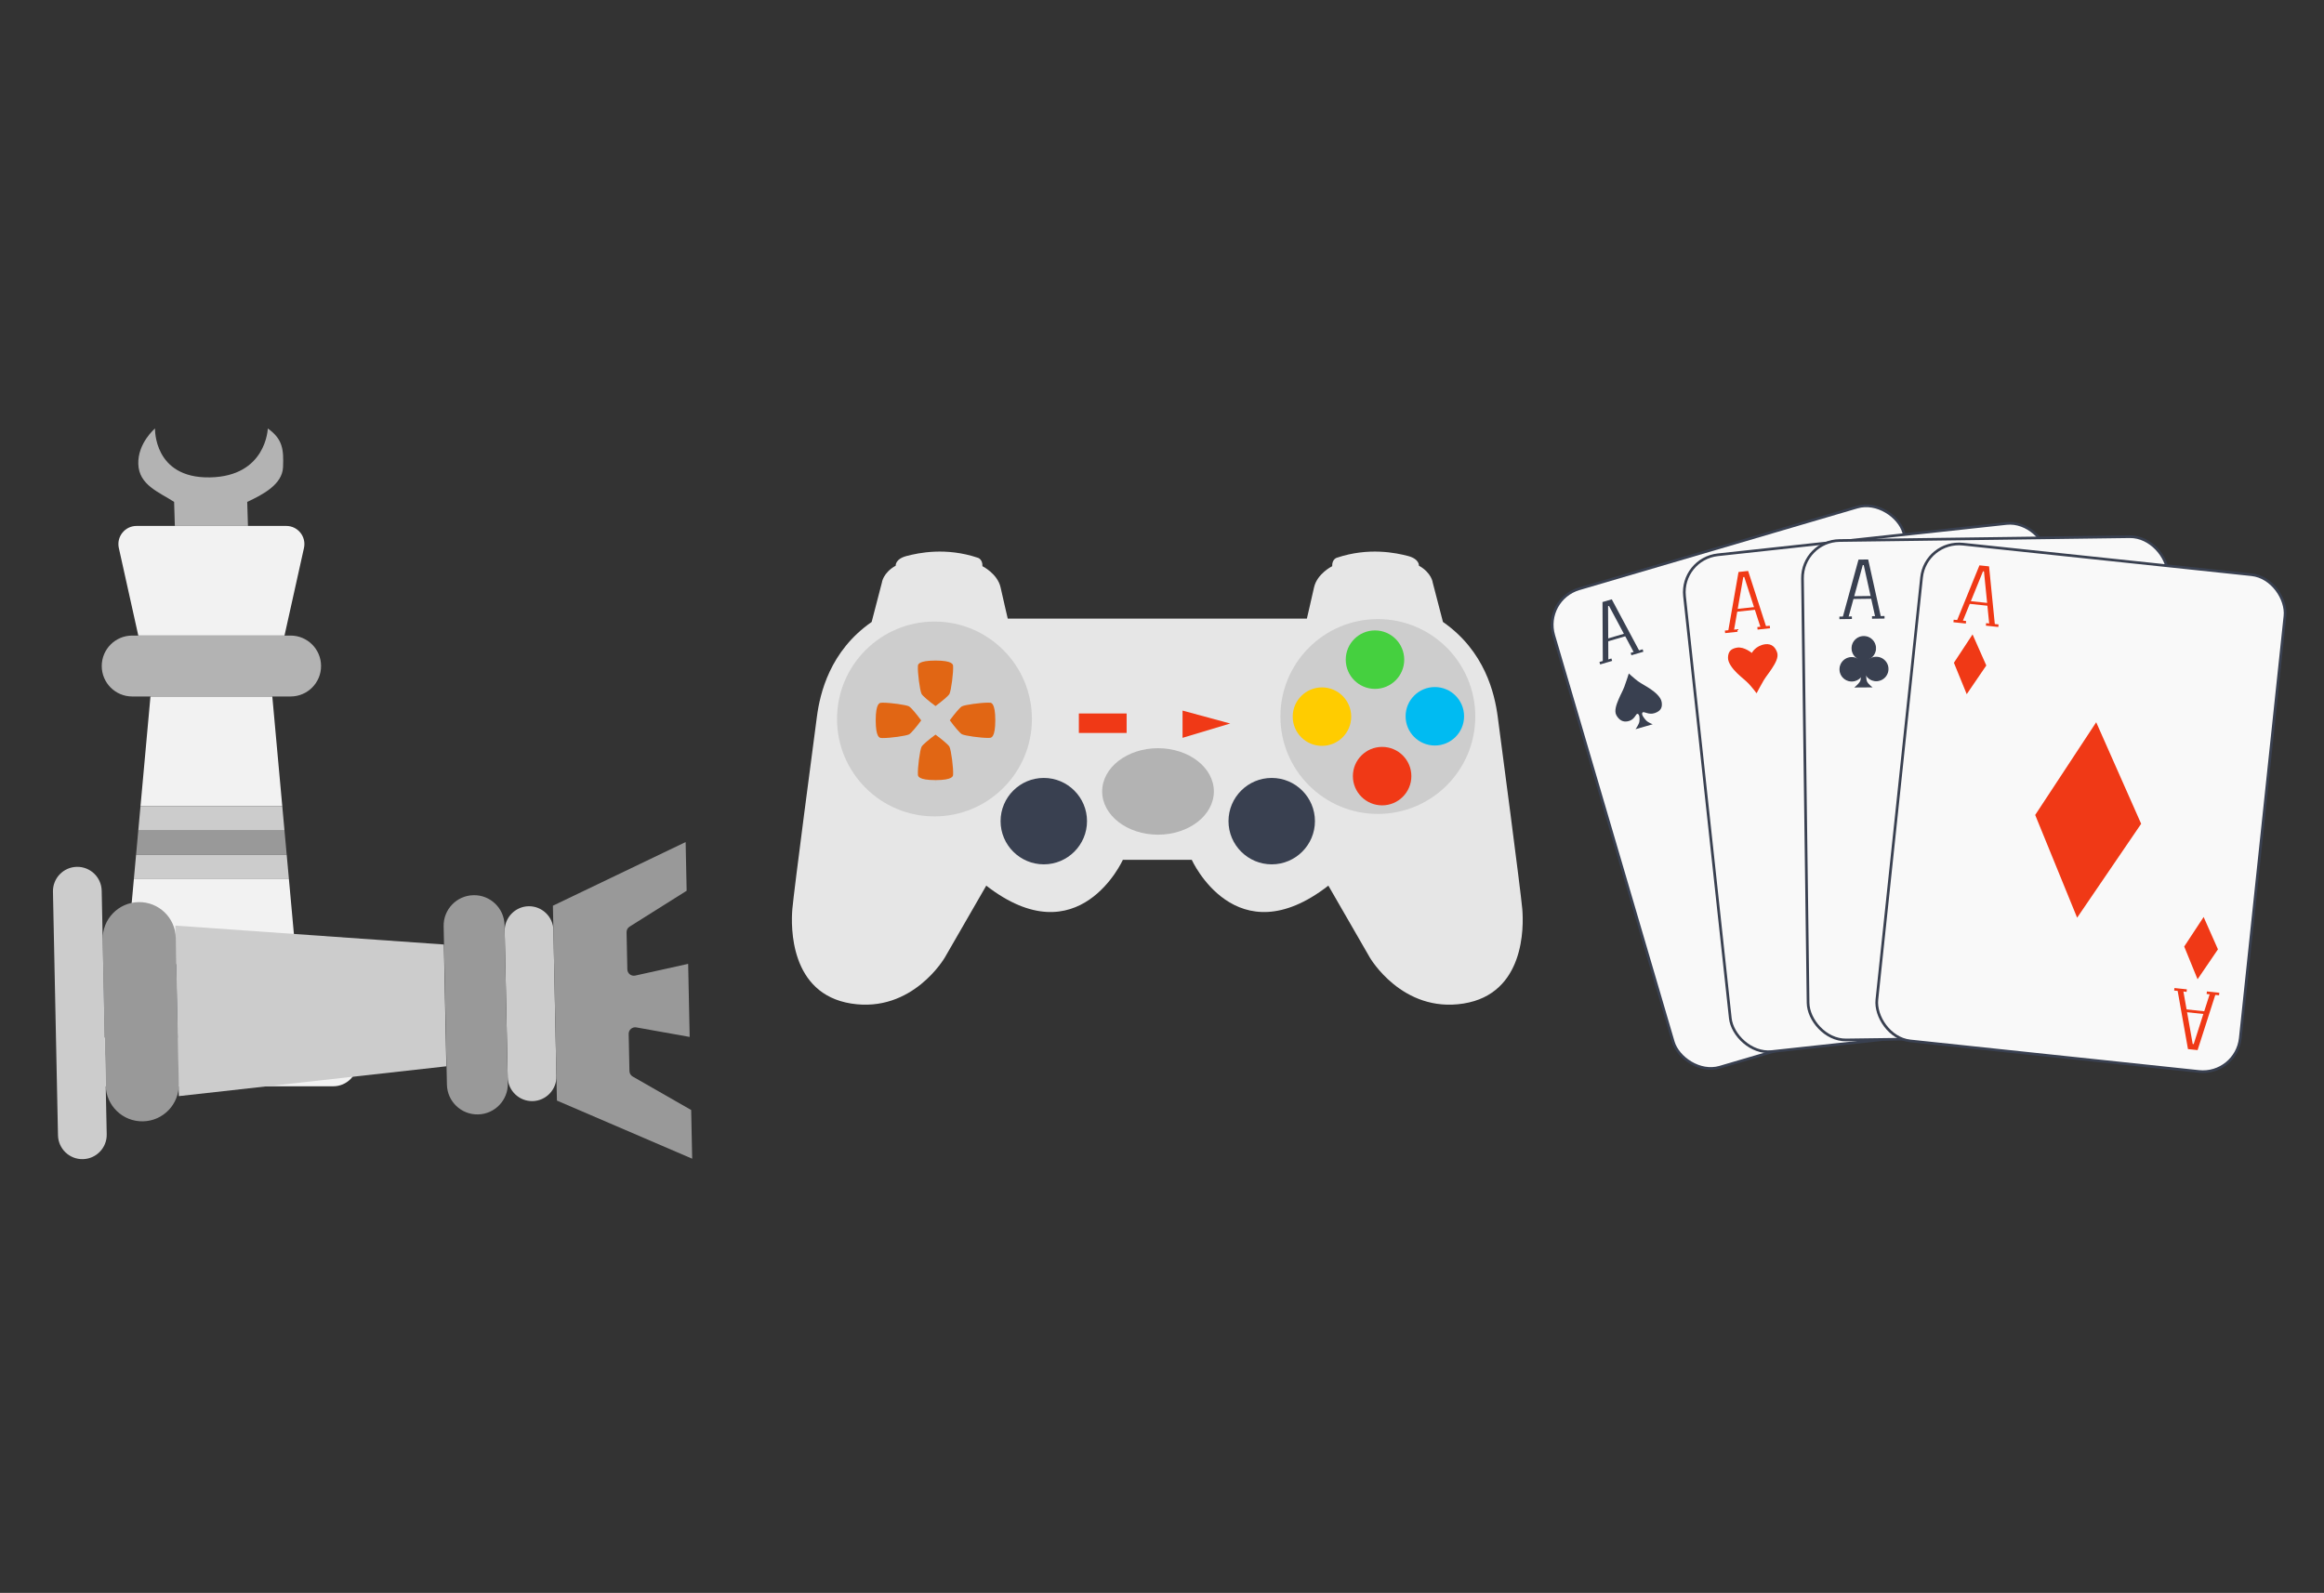 <?xml version="1.0" encoding="UTF-8" standalone="no"?>
<!-- Created with Inkscape (http://www.inkscape.org/) -->

<svg
   xmlns:dc="http://purl.org/dc/elements/1.1/"
   xmlns:cc="http://creativecommons.org/ns#"
   xmlns:rdf="http://www.w3.org/1999/02/22-rdf-syntax-ns#"
   xmlns:svg="http://www.w3.org/2000/svg"
   xmlns="http://www.w3.org/2000/svg"
   xmlns:sodipodi="http://sodipodi.sourceforge.net/DTD/sodipodi-0.dtd"
   xmlns:inkscape="http://www.inkscape.org/namespaces/inkscape"
   width="318"
   height="218"
   viewBox="0 0 318 218"
   id="svg2"
   version="1.1"
   inkscape:version="0.91 r13725"
   sodipodi:docname="games.svg"
   inkscape:export-filename="/home/trlinux/yaliTema/slideshow/games.png"
   inkscape:export-xdpi="90"
   inkscape:export-ydpi="90">
  <rect x="0" y="0" width="318" height="218" fill="#333333" stroke="none"/>
  <defs
     id="defs4">
    <clipPath
       id="clipPath5127"
       clipPathUnits="userSpaceOnUse">
      <path
         inkscape:connector-curvature="0"
         id="path5129"
         d="M 256,45.268 A 210.732,210.732 0 0 0 45.268,256 210.732,210.732 0 0 0 256,466.732 210.732,210.732 0 0 0 466.732,256 210.732,210.732 0 0 0 256,45.268 Z m 0,111.844 A 98.889,98.889 0 0 1 354.889,256 98.889,98.889 0 0 1 256,354.889 98.889,98.889 0 0 1 157.111,256 98.889,98.889 0 0 1 256,157.111 Z"
         style="opacity:1;fill:#f9f9f9;fill-opacity:1;stroke:none;stroke-width:0;stroke-linecap:butt;stroke-linejoin:miter;stroke-miterlimit:4;stroke-dasharray:none;stroke-dashoffset:0;stroke-opacity:1" />
    </clipPath>
    <clipPath
       clipPathUnits="userSpaceOnUse"
       id="clipPath5062">
      <circle
         style="opacity:1;fill:none;fill-opacity:1;stroke:#000000;stroke-width:0.511;stroke-miterlimit:4;stroke-dasharray:none;stroke-dashoffset:0;stroke-opacity:1"
         id="circle5064"
         cx="292.412"
         cy="78.396"
         r="43.653" />
    </clipPath>
  </defs>
  <sodipodi:namedview
     id="base"
     pagecolor="#ffffff"
     bordercolor="#666666"
     borderopacity="1.0"
     inkscape:pageopacity="0.0"
     inkscape:pageshadow="2"
     inkscape:zoom="1.4"
     inkscape:cx="149.34556"
     inkscape:cy="80.132872"
     inkscape:document-units="px"
     inkscape:current-layer="layer1"
     showgrid="false"
     units="px"
     inkscape:window-width="1366"
     inkscape:window-height="711"
     inkscape:window-x="0"
     inkscape:window-y="0"
     inkscape:window-maximized="1" />
  <g
     inkscape:label="Layer 1"
     inkscape:groupmode="layer"
     id="layer1"
     transform="translate(0,-834.362)">
    <polygon
       style="fill:#f2f2f2"
       points="20.318,34 19.5,25 9.5,25 8.682,34 "
       id="polygon3"
       transform="matrix(1.667,0,0,1.667,4.753,888.003)" />
    <polygon
       style="fill:#f2f2f2"
       points="8.136,40 7.5,47 21.5,47 20.864,40 "
       id="polygon5"
       transform="matrix(1.667,0,0,1.667,4.753,888.003)" />
    <polygon
       style="fill:#999999"
       points="20.5,36 8.5,36 8.318,38 20.682,38 "
       id="polygon7"
       transform="matrix(1.667,0,0,1.667,4.753,888.003)" />
    <polygon
       style="fill:#cccccc"
       points="8.318,38 8.136,40 20.864,40 20.682,38 "
       id="polygon9"
       transform="matrix(1.667,0,0,1.667,4.753,888.003)" />
    <polygon
       style="fill:#cccccc"
       points="20.5,36 20.318,34 8.682,34 8.5,36 "
       id="polygon11"
       transform="matrix(1.667,0,0,1.667,4.753,888.003)" />
    <path
       style="fill:#b3b3b3"
       d="m 36.643,893.004 c 0,0 -0.184,6.561 -7.933,6.694 -7.728,0.133 -7.499,-6.694 -7.499,-6.694 0,0 -2.379,1.997 -2.287,4.864 0.091,2.867 2.793,3.824 4.901,5.184 l 0.101,3.29 10.003,0 -0.101,-3.29 c 2.113,-0.987 4.808,-2.375 4.901,-4.754 0.093,-2.379 -0.018,-3.832 -2.086,-5.294 z"
       id="path15"
       inkscape:connector-curvature="0"
       sodipodi:nodetypes="csczcccczc" />
    <path
       style="fill:#f2f2f2"
       d="m 38.93,921.347 -20.006,0 -2.663,-11.982 c -0.345,-1.552 0.835,-3.023 2.424,-3.023 l 20.483,0 c 1.589,0 2.769,1.47 2.424,3.023 l -2.663,11.982 z"
       id="path17"
       inkscape:connector-curvature="0" />
    <path
       style="fill:#b3b3b3"
       d="m 39.764,929.683 -21.674,0 c -2.302,0 -4.168,-1.866 -4.168,-4.168 l 0,0 c 0,-2.302 1.866,-4.168 4.168,-4.168 l 21.674,0 c 2.302,0 4.168,1.866 4.168,4.168 l 0,0 c 0,2.302 -1.866,4.168 -4.168,4.168 z"
       id="path27"
       inkscape:connector-curvature="0" />
    <path
       style="fill:#394050"
       d="m 38.93,976.364 -20.006,0 c -2.763,0 -5.002,-2.239 -5.002,-5.002 l 0,0 c 0,-2.763 2.239,-5.002 5.002,-5.002 l 20.006,0 c 2.763,0 5.002,2.239 5.002,5.002 l 0,0 c 0,2.763 -2.239,5.002 -5.002,5.002 z"
       id="path29"
       inkscape:connector-curvature="0" />
    <path
       style="fill:#f2f2f2"
       d="m 45.599,983.033 -33.344,0 c -1.842,0 -3.334,-1.492 -3.334,-3.334 l 0,0 c 0,-1.842 1.492,-3.334 3.334,-3.334 l 33.344,0 c 1.842,0 3.334,1.492 3.334,3.334 l 0,0 c 0,1.842 -1.492,3.334 -3.334,3.334 z"
       id="path31"
       inkscape:connector-curvature="0" />
    <path
       style="fill:#cccccc"
       d="m 69.471,981.797 -0.413,-20.002 c -0.038,-1.833 1.431,-3.365 3.265,-3.403 l 0,0 c 1.834,-0.037 3.365,1.431 3.403,3.265 l 0.413,20.002 c 0.038,1.834 -1.431,3.365 -3.265,3.403 l 0,0 c -1.834,0.037 -3.365,-1.431 -3.403,-3.265 z"
       id="path13"
       inkscape:connector-curvature="0" />
    <polygon
       style="fill:#cccccc"
       points="48.5,47 34.5,47 36.5,25 46.5,25 "
       id="polygon19"
       transform="matrix(0.034,1.667,-1.667,0.034,101.171,901.932)" />
    <path
       style="fill:#999999"
       d="m 14.465,982.933 -0.413,-20.002 c -0.057,-2.762 2.135,-5.047 4.897,-5.104 l 0,0 c 2.762,-0.057 5.047,2.135 5.104,4.897 l 0.413,20.002 c 0.057,2.762 -2.135,5.047 -4.897,5.104 l 0,0 c -2.762,0.057 -5.047,-2.135 -5.104,-4.897 z"
       id="path21"
       inkscape:connector-curvature="0" />
    <path
       style="fill:#cccccc"
       d="m 7.935,989.739 -0.689,-33.337 c -0.038,-1.842 1.423,-3.365 3.265,-3.403 l 0,0 c 1.842,-0.037 3.365,1.423 3.403,3.265 l 0.689,33.337 c 0.038,1.842 -1.423,3.365 -3.265,3.403 l 0,0 c -1.842,0.039 -3.365,-1.423 -3.403,-3.265 z"
       id="path23"
       inkscape:connector-curvature="0" />
    <path
       style="fill:#999999"
       d="m 61.154,982.802 -0.448,-21.669 c -0.048,-2.302 1.779,-4.206 4.081,-4.253 l 0,0 c 2.302,-0.048 4.206,1.779 4.253,4.081 l 0.448,21.669 c 0.048,2.302 -1.779,4.206 -4.081,4.253 l 0,0 c -2.302,0.048 -4.206,-1.779 -4.253,-4.081 z"
       id="path25"
       inkscape:connector-curvature="0" />
    <path
       style="fill:#999999"
       d="m 94.577,986.28 -8.001,-4.579 c -0.272,-0.155 -0.441,-0.441 -0.447,-0.753 l -0.105,-5.081 c -0.012,-0.56 0.493,-0.992 1.045,-0.894 l 7.301,1.305 -0.207,-10.001 -7.241,1.604 c -0.548,0.121 -1.07,-0.288 -1.081,-0.848 l -0.105,-5.081 c -0.007,-0.312 0.151,-0.605 0.416,-0.771 l 7.804,-4.906 -0.138,-6.667 -18.163,8.713 0.551,26.669 18.508,7.955 -0.138,-6.667 z"
       id="path33"
       inkscape:connector-curvature="0" />
    <g
       id="g4348"
       transform="matrix(0.364,-0.107,0.107,0.364,-59.131,941.592)">
      <rect
         ry="13.521"
         y="137.194"
         x="702.217"
         height="179.869"
         width="131.553"
         id="rect3001"
         style="fill:#f9f9f9;fill-opacity:1;stroke:#394050;stroke-width:0.963;stroke-opacity:1" />
      <path
         sodipodi:nodetypes="cczzzzzzczzzzzzc"
         inkscape:connector-curvature="0"
         id="path3003"
         d="m 755.661,260.407 20.881,0.136 c 0,0 -4.61,-3.515 -6.102,-6.508 -1.491,-2.994 -3.763,-8.582 -1.492,-10.034 2.271,-1.452 5.725,5.023 13.732,4.635 8.007,-0.388 10.578,-4.317 11.353,-10.125 0.775,-5.809 -4.033,-13.152 -8.028,-18.059 -3.995,-4.907 -8.596,-9.158 -11.769,-13.265 -3.173,-4.107 -7.729,-11.729 -7.729,-11.729 0,0 -6.029,9.069 -9.424,13.492 -3.395,4.423 -6.604,7.322 -10.644,12.271 -4.041,4.949 -9.072,11.551 -7.701,17.29 1.371,5.739 4.734,10.612 12.339,10.508 7.605,-0.104 10.086,-6.479 12.107,-5.155 2.022,1.325 0.677,6.39 -0.746,9.356 -1.422,2.966 -6.78,7.186 -6.78,7.186 z"
         style="fill:#394050;stroke:none" />
      <path
         sodipodi:nodetypes="cczzzzzzczzzzzzc"
         inkscape:connector-curvature="0"
         id="path3003-6"
         d="m 720.978,191.518 6.421,0.042 c 0,0 -1.418,-1.081 -1.876,-2.001 -0.459,-0.921 -1.157,-2.639 -0.459,-3.085 0.698,-0.446 1.76,1.545 4.222,1.425 2.462,-0.119 3.253,-1.327 3.491,-3.114 0.238,-1.786 -1.24,-4.044 -2.469,-5.553 -1.228,-1.509 -2.643,-2.816 -3.619,-4.079 -0.976,-1.263 -2.377,-3.607 -2.377,-3.607 0,0 -1.854,2.789 -2.898,4.149 -1.044,1.36 -2.031,2.251 -3.273,3.773 -1.242,1.522 -2.79,3.552 -2.368,5.317 0.422,1.765 1.456,3.263 3.794,3.231 2.338,-0.032 3.101,-1.992 3.723,-1.585 0.622,0.407 0.208,1.965 -0.229,2.877 -0.437,0.912 -2.085,2.21 -2.085,2.21 z"
         style="fill:#394050;stroke:none" />
      <g
         transform="translate(176.814,-1.627)"
         id="g3860">
        <path
           style="fill:none;stroke:#394050;stroke-width:2;stroke-linecap:butt;stroke-linejoin:miter;stroke-miterlimit:4;stroke-dasharray:none;stroke-opacity:1"
           d="m 540.661,166.725 5.753,-19.943 1.918,0 4.123,19.847"
           id="path3820"
           inkscape:connector-curvature="0" />
        <path
           style="fill:none;stroke:#394050;stroke-width:1px;stroke-linecap:butt;stroke-linejoin:miter;stroke-opacity:1"
           d="m 543.346,159.438 7.287,0"
           id="path3822"
           inkscape:connector-curvature="0" />
        <path
           style="fill:none;stroke:#394050;stroke-width:0.918px;stroke-linecap:butt;stroke-linejoin:miter;stroke-opacity:1"
           d="m 538.504,166.677 4.499,0"
           id="path3822-7"
           inkscape:connector-curvature="0" />
        <path
           style="fill:none;stroke:#394050;stroke-width:0.918px;stroke-linecap:butt;stroke-linejoin:miter;stroke-opacity:1"
           d="m 550.253,166.677 4.499,0"
           id="path3822-7-5"
           inkscape:connector-curvature="0" />
      </g>
      <path
         sodipodi:nodetypes="cczzzzzzczzzzzzc"
         inkscape:connector-curvature="0"
         id="path3003-6-3"
         d="m 813.961,262.102 6.421,-0.042 c 0,0 -1.418,1.081 -1.876,2.001 -0.459,0.921 -1.157,2.639 -0.459,3.085 0.698,0.446 1.76,-1.545 4.222,-1.425 2.462,0.119 3.253,1.327 3.491,3.114 0.238,1.786 -1.24,4.044 -2.469,5.553 -1.228,1.509 -2.643,2.816 -3.619,4.079 -0.976,1.263 -2.377,3.607 -2.377,3.607 0,0 -1.854,-2.789 -2.898,-4.149 -1.044,-1.36 -2.031,-2.251 -3.273,-3.773 -1.242,-1.522 -2.79,-3.552 -2.368,-5.317 0.422,-1.765 1.456,-3.263 3.794,-3.231 2.338,0.032 3.101,1.992 3.723,1.585 0.622,-0.407 0.208,-1.965 -0.229,-2.877 -0.437,-0.912 -2.085,-2.21 -2.085,-2.21 z"
         style="fill:#394050;stroke:none" />
      <g
         transform="matrix(1,0,0,-1,269.796,455.247)"
         id="g3860-5">
        <path
           style="fill:none;stroke:#394050;stroke-width:2;stroke-linecap:butt;stroke-linejoin:miter;stroke-miterlimit:4;stroke-dasharray:none;stroke-opacity:1"
           d="m 540.661,166.725 5.753,-19.943 1.918,0 4.123,19.847"
           id="path3820-6"
           inkscape:connector-curvature="0" />
        <path
           style="fill:none;stroke:#394050;stroke-width:1px;stroke-linecap:butt;stroke-linejoin:miter;stroke-opacity:1"
           d="m 543.346,159.438 7.287,0"
           id="path3822-2"
           inkscape:connector-curvature="0" />
        <path
           style="fill:none;stroke:#394050;stroke-width:0.918px;stroke-linecap:butt;stroke-linejoin:miter;stroke-opacity:1"
           d="m 538.504,166.677 4.499,0"
           id="path3822-7-9"
           inkscape:connector-curvature="0" />
        <path
           style="fill:none;stroke:#394050;stroke-width:0.918px;stroke-linecap:butt;stroke-linejoin:miter;stroke-opacity:1"
           d="m 550.253,166.677 4.499,0"
           id="path3822-7-5-1"
           inkscape:connector-curvature="0" />
      </g>
    </g>
    <g
       id="g4395"
       transform="matrix(0.378,-0.041,0.041,0.378,-148.076,899.978)">
      <rect
         ry="13.521"
         y="135.625"
         x="985.342"
         height="179.869"
         width="131.553"
         id="rect3001-2-1"
         style="fill:#f9f9f9;fill-opacity:1;stroke:#394050;stroke-width:0.963;stroke-opacity:1" />
      <g
         transform="translate(459.939,-3.196)"
         id="g3860-9-9">
        <path
           style="fill:none;stroke:#f03916;stroke-width:2;stroke-linecap:butt;stroke-linejoin:miter;stroke-miterlimit:4;stroke-dasharray:none;stroke-opacity:1"
           d="m 540.661,166.725 5.753,-19.943 1.918,0 4.123,19.847"
           id="path3820-3-4"
           inkscape:connector-curvature="0" />
        <path
           style="fill:none;stroke:#f03916;stroke-width:1px;stroke-linecap:butt;stroke-linejoin:miter;stroke-opacity:1"
           d="m 543.346,159.438 7.287,0"
           id="path3822-6-7"
           inkscape:connector-curvature="0" />
        <path
           style="fill:none;stroke:#f03916;stroke-width:0.918px;stroke-linecap:butt;stroke-linejoin:miter;stroke-opacity:1"
           d="m 538.504,166.677 4.499,0"
           id="path3822-7-0-8"
           inkscape:connector-curvature="0" />
        <path
           style="fill:none;stroke:#f03916;stroke-width:0.918px;stroke-linecap:butt;stroke-linejoin:miter;stroke-opacity:1"
           d="m 550.253,166.677 4.499,0"
           id="path3822-7-5-6-4"
           inkscape:connector-curvature="0" />
      </g>
      <g
         style="fill:none;stroke:#f03916;stroke-opacity:1"
         transform="matrix(1,0,0,-1,552.921,453.678)"
         id="g3860-5-6-5">
        <path
           style="fill:none;stroke:#f03916;stroke-width:2;stroke-linecap:butt;stroke-linejoin:miter;stroke-miterlimit:4;stroke-dasharray:none;stroke-opacity:1"
           d="m 540.661,166.725 5.753,-19.943 1.918,0 4.123,19.847"
           id="path3820-6-1-0"
           inkscape:connector-curvature="0" />
        <path
           style="fill:none;stroke:#f03916;stroke-width:1px;stroke-linecap:butt;stroke-linejoin:miter;stroke-opacity:1"
           d="m 543.346,159.438 7.287,0"
           id="path3822-2-8-3"
           inkscape:connector-curvature="0" />
        <path
           style="fill:none;stroke:#f03916;stroke-width:0.918px;stroke-linecap:butt;stroke-linejoin:miter;stroke-opacity:1"
           d="m 538.504,166.677 4.499,0"
           id="path3822-7-9-7-6"
           inkscape:connector-curvature="0" />
        <path
           style="fill:none;stroke:#f03916;stroke-width:0.918px;stroke-linecap:butt;stroke-linejoin:miter;stroke-opacity:1"
           d="m 550.253,166.677 4.499,0"
           id="path3822-7-5-1-9-1"
           inkscape:connector-curvature="0" />
      </g>
      <path
         sodipodi:nodetypes="czzzzczzzcc"
         inkscape:connector-curvature="0"
         id="path3003-2"
         d="m 1051.581,207.088 c 0,0 -7.738,-8.091 -15.745,-7.704 -8.007,0.388 -10.578,4.317 -11.353,10.126 -0.775,5.809 4.033,13.152 8.028,18.059 3.995,4.907 8.596,9.158 11.768,13.265 3.173,4.107 7.729,11.729 7.729,11.729 0,0 6.029,-9.069 9.424,-13.492 3.395,-4.423 6.604,-7.322 10.644,-12.271 4.041,-4.949 9.072,-11.551 7.701,-17.29 -1.371,-5.739 -4.734,-10.612 -12.339,-10.508 -11.102,0.455 -15.857,8.087 -15.857,8.087 z"
         style="fill:#f03916;stroke:none" />
      <path
         sodipodi:nodetypes="czzzzczzzcc"
         inkscape:connector-curvature="0"
         id="path3003-2-4"
         d="m 1007.222,172.075 c 0,0 -2.488,-2.601 -5.062,-2.477 -2.574,0.125 -3.401,1.388 -3.65,3.255 -0.249,1.867 1.297,4.228 2.581,5.805 1.284,1.578 2.763,2.944 3.783,4.264 1.02,1.32 2.485,3.771 2.485,3.771 0,0 1.938,-2.915 3.03,-4.337 1.091,-1.422 2.123,-2.354 3.422,-3.945 1.299,-1.591 2.916,-3.713 2.476,-5.558 -0.441,-1.845 -1.522,-3.412 -3.967,-3.378 -3.569,0.146 -5.098,2.6 -5.098,2.6 z"
         style="fill:#f03916;stroke:none" />
      <path
         sodipodi:nodetypes="czzzzczzzcc"
         inkscape:connector-curvature="0"
         id="path3003-2-4-3"
         d="m 1099.723,279.735 c 0,0 -2.488,2.601 -5.062,2.477 -2.574,-0.125 -3.401,-1.388 -3.65,-3.255 -0.249,-1.867 1.297,-4.228 2.581,-5.805 1.284,-1.578 2.763,-2.944 3.783,-4.264 1.02,-1.32 2.485,-3.771 2.485,-3.771 0,0 1.938,2.915 3.03,4.337 1.091,1.422 2.123,2.354 3.422,3.945 1.299,1.591 2.916,3.713 2.476,5.558 -0.441,1.845 -1.522,3.412 -3.967,3.378 -3.569,-0.146 -5.098,-2.6 -5.098,-2.6 z"
         style="fill:#f03916;stroke:none" />
    </g>
    <g
       id="g4364"
       transform="matrix(0.38,-0.005,0.005,0.38,-75.086,861.152)">
      <rect
         ry="13.521"
         y="135.468"
         x="844.689"
         height="179.869"
         width="131.553"
         id="rect3001-2"
         style="fill:#f9f9f9;fill-opacity:1;stroke:#394050;stroke-width:0.963;stroke-opacity:1" />
      <g
         transform="translate(319.286,-3.353)"
         id="g3860-9">
        <path
           style="fill:none;stroke:#394050;stroke-width:2;stroke-linecap:butt;stroke-linejoin:miter;stroke-miterlimit:4;stroke-dasharray:none;stroke-opacity:1"
           d="m 540.661,166.725 5.753,-19.943 1.918,0 4.123,19.847"
           id="path3820-3"
           inkscape:connector-curvature="0" />
        <path
           style="fill:none;stroke:#394050;stroke-width:1px;stroke-linecap:butt;stroke-linejoin:miter;stroke-opacity:1"
           d="m 543.346,159.438 7.287,0"
           id="path3822-6"
           inkscape:connector-curvature="0" />
        <path
           style="fill:none;stroke:#394050;stroke-width:0.918px;stroke-linecap:butt;stroke-linejoin:miter;stroke-opacity:1"
           d="m 538.504,166.677 4.499,0"
           id="path3822-7-0"
           inkscape:connector-curvature="0" />
        <path
           style="fill:none;stroke:#394050;stroke-width:0.918px;stroke-linecap:butt;stroke-linejoin:miter;stroke-opacity:1"
           d="m 550.253,166.677 4.499,0"
           id="path3822-7-5-6"
           inkscape:connector-curvature="0" />
      </g>
      <g
         transform="matrix(1,0,0,-1,412.269,453.521)"
         id="g3860-5-6">
        <path
           style="fill:none;stroke:#394050;stroke-width:2;stroke-linecap:butt;stroke-linejoin:miter;stroke-miterlimit:4;stroke-dasharray:none;stroke-opacity:1"
           d="m 540.661,166.725 5.753,-19.943 1.918,0 4.123,19.847"
           id="path3820-6-1"
           inkscape:connector-curvature="0" />
        <path
           style="fill:none;stroke:#394050;stroke-width:1px;stroke-linecap:butt;stroke-linejoin:miter;stroke-opacity:1"
           d="m 543.346,159.438 7.287,0"
           id="path3822-2-8"
           inkscape:connector-curvature="0" />
        <path
           style="fill:none;stroke:#394050;stroke-width:0.918px;stroke-linecap:butt;stroke-linejoin:miter;stroke-opacity:1"
           d="m 538.504,166.677 4.499,0"
           id="path3822-7-9-7"
           inkscape:connector-curvature="0" />
        <path
           style="fill:none;stroke:#394050;stroke-width:0.918px;stroke-linecap:butt;stroke-linejoin:miter;stroke-opacity:1"
           d="m 550.253,166.677 4.499,0"
           id="path3822-7-5-1-9"
           inkscape:connector-curvature="0" />
      </g>
      <g
         transform="translate(-1.085,0)"
         id="g4041">
        <path
           style="fill:#394050;stroke:none"
           d="m 900.303,258.681 20.881,0.136 c 0,0 -4.61,-3.515 -6.102,-6.508 -1.491,-2.994 -0.949,-10.169 -0.949,-10.169 l -6.305,0 c 0,0 0.677,6.39 -0.746,9.356 -1.422,2.966 -6.78,7.186 -6.78,7.186 z"
           id="path3003-7"
           inkscape:connector-curvature="0"
           sodipodi:nodetypes="cczcczc" />
        <path
           sodipodi:type="arc"
           style="fill:#394050;fill-opacity:1;stroke:#394050;stroke-width:2;stroke-linecap:butt;stroke-linejoin:bevel;stroke-miterlimit:4;stroke-dasharray:none;stroke-opacity:1"
           id="path3956-2"
           sodipodi:cx="899.72748"
           sodipodi:cy="246.11272"
           sodipodi:rx="19.175777"
           sodipodi:ry="19.175777"
           d="m 918.903,246.113 a 19.176,19.176 0 0 1 -19.153,19.176 19.176,19.176 0 0 1 -19.198,-19.131 19.176,19.176 0 0 1 19.108,-19.221 19.176,19.176 0 0 1 19.243,19.086"
           sodipodi:start="0"
           sodipodi:end="6.2784904"
           sodipodi:open="true"
           transform="matrix(0.692,0,0,0.692,303.058,67.543)" />
        <path
           sodipodi:type="arc"
           style="fill:#394050;fill-opacity:1;stroke:#394050;stroke-width:2;stroke-linecap:butt;stroke-linejoin:bevel;stroke-miterlimit:4;stroke-dasharray:none;stroke-opacity:1"
           id="path3956-2-2"
           sodipodi:cx="899.72748"
           sodipodi:cy="246.11272"
           sodipodi:rx="19.175777"
           sodipodi:ry="19.175777"
           d="m 918.903,246.113 a 19.176,19.176 0 0 1 -19.153,19.176 19.176,19.176 0 0 1 -19.198,-19.131 19.176,19.176 0 0 1 19.108,-19.221 19.176,19.176 0 0 1 19.243,19.086"
           sodipodi:start="0"
           sodipodi:end="6.2784904"
           sodipodi:open="true"
           transform="matrix(0.692,0,0,0.692,275.012,67.526)" />
        <path
           sodipodi:type="arc"
           style="fill:#394050;fill-opacity:1;stroke:#394050;stroke-width:2;stroke-linecap:butt;stroke-linejoin:bevel;stroke-miterlimit:4;stroke-dasharray:none;stroke-opacity:1"
           id="path3956-2-3"
           sodipodi:cx="899.72748"
           sodipodi:cy="246.11272"
           sodipodi:rx="19.175777"
           sodipodi:ry="19.175777"
           d="m 918.903,246.113 a 19.176,19.176 0 0 1 -19.153,19.176 19.176,19.176 0 0 1 -19.198,-19.131 19.176,19.176 0 0 1 19.108,-19.221 19.176,19.176 0 0 1 19.243,19.086"
           sodipodi:start="0"
           sodipodi:end="6.2784904"
           sodipodi:open="true"
           transform="matrix(0.692,0,0,0.692,289.114,43.662)" />
        <path
           sodipodi:type="arc"
           style="fill:#394050;fill-opacity:1;stroke:#394050;stroke-width:2;stroke-linecap:butt;stroke-linejoin:bevel;stroke-miterlimit:4;stroke-dasharray:none;stroke-opacity:1"
           id="path3956-2-2-7"
           sodipodi:cx="899.72748"
           sodipodi:cy="246.11272"
           sodipodi:rx="19.175777"
           sodipodi:ry="19.175777"
           d="m 918.903,246.113 a 19.176,19.176 0 0 1 -19.153,19.176 19.176,19.176 0 0 1 -19.198,-19.131 19.176,19.176 0 0 1 19.108,-19.221 19.176,19.176 0 0 1 19.243,19.086"
           sodipodi:start="0"
           sodipodi:end="6.2784904"
           sodipodi:open="true"
           transform="matrix(0.504,0,0,0.504,457.337,109.5)" />
      </g>
      <g
         id="g4041-5"
         transform="matrix(0.315,0,0,0.315,579.232,106.979)">
        <path
           style="fill:#394050;stroke:none"
           d="m 900.303,258.681 20.881,0.136 c 0,0 -4.61,-3.515 -6.102,-6.508 -1.491,-2.994 -0.949,-10.169 -0.949,-10.169 l -6.305,0 c 0,0 0.677,6.39 -0.746,9.356 -1.422,2.966 -6.78,7.186 -6.78,7.186 z"
           id="path3003-7-9"
           inkscape:connector-curvature="0"
           sodipodi:nodetypes="cczcczc" />
        <path
           sodipodi:type="arc"
           style="fill:#394050;fill-opacity:1;stroke:#394050;stroke-width:2;stroke-linecap:butt;stroke-linejoin:bevel;stroke-miterlimit:4;stroke-dasharray:none;stroke-opacity:1"
           id="path3956-2-22"
           sodipodi:cx="899.72748"
           sodipodi:cy="246.11272"
           sodipodi:rx="19.175777"
           sodipodi:ry="19.175777"
           d="m 918.903,246.113 a 19.176,19.176 0 0 1 -19.153,19.176 19.176,19.176 0 0 1 -19.198,-19.131 19.176,19.176 0 0 1 19.108,-19.221 19.176,19.176 0 0 1 19.243,19.086"
           sodipodi:start="0"
           sodipodi:end="6.2784904"
           sodipodi:open="true"
           transform="matrix(0.692,0,0,0.692,303.058,67.543)" />
        <path
           sodipodi:type="arc"
           style="fill:#394050;fill-opacity:1;stroke:#394050;stroke-width:2;stroke-linecap:butt;stroke-linejoin:bevel;stroke-miterlimit:4;stroke-dasharray:none;stroke-opacity:1"
           id="path3956-2-2-8"
           sodipodi:cx="899.72748"
           sodipodi:cy="246.11272"
           sodipodi:rx="19.175777"
           sodipodi:ry="19.175777"
           d="m 918.903,246.113 a 19.176,19.176 0 0 1 -19.153,19.176 19.176,19.176 0 0 1 -19.198,-19.131 19.176,19.176 0 0 1 19.108,-19.221 19.176,19.176 0 0 1 19.243,19.086"
           sodipodi:start="0"
           sodipodi:end="6.2784904"
           sodipodi:open="true"
           transform="matrix(0.692,0,0,0.692,275.012,67.526)" />
        <path
           sodipodi:type="arc"
           style="fill:#394050;fill-opacity:1;stroke:#394050;stroke-width:2;stroke-linecap:butt;stroke-linejoin:bevel;stroke-miterlimit:4;stroke-dasharray:none;stroke-opacity:1"
           id="path3956-2-3-9"
           sodipodi:cx="899.72748"
           sodipodi:cy="246.11272"
           sodipodi:rx="19.175777"
           sodipodi:ry="19.175777"
           d="m 918.903,246.113 a 19.176,19.176 0 0 1 -19.153,19.176 19.176,19.176 0 0 1 -19.198,-19.131 19.176,19.176 0 0 1 19.108,-19.221 19.176,19.176 0 0 1 19.243,19.086"
           sodipodi:start="0"
           sodipodi:end="6.2784904"
           sodipodi:open="true"
           transform="matrix(0.692,0,0,0.692,289.114,43.662)" />
        <path
           sodipodi:type="arc"
           style="fill:#394050;fill-opacity:1;stroke:#394050;stroke-width:2;stroke-linecap:butt;stroke-linejoin:bevel;stroke-miterlimit:4;stroke-dasharray:none;stroke-opacity:1"
           id="path3956-2-2-7-7"
           sodipodi:cx="899.72748"
           sodipodi:cy="246.11272"
           sodipodi:rx="19.175777"
           sodipodi:ry="19.175777"
           d="m 918.903,246.113 a 19.176,19.176 0 0 1 -19.153,19.176 19.176,19.176 0 0 1 -19.198,-19.131 19.176,19.176 0 0 1 19.108,-19.221 19.176,19.176 0 0 1 19.243,19.086"
           sodipodi:start="0"
           sodipodi:end="6.2784904"
           sodipodi:open="true"
           transform="matrix(0.504,0,0,0.504,457.337,109.5)" />
      </g>
      <g
         id="g4041-5-3"
         transform="matrix(0.315,0,0,-0.315,673.662,343.471)">
        <path
           style="fill:#394050;stroke:none"
           d="m 900.303,258.681 20.881,0.136 c 0,0 -4.61,-3.515 -6.102,-6.508 -1.491,-2.994 -0.949,-10.169 -0.949,-10.169 l -6.305,0 c 0,0 0.677,6.39 -0.746,9.356 -1.422,2.966 -6.78,7.186 -6.78,7.186 z"
           id="path3003-7-9-6"
           inkscape:connector-curvature="0"
           sodipodi:nodetypes="cczcczc" />
        <path
           sodipodi:type="arc"
           style="fill:#394050;fill-opacity:1;stroke:#394050;stroke-width:2;stroke-linecap:butt;stroke-linejoin:bevel;stroke-miterlimit:4;stroke-dasharray:none;stroke-opacity:1"
           id="path3956-2-22-1"
           sodipodi:cx="899.72748"
           sodipodi:cy="246.11272"
           sodipodi:rx="19.175777"
           sodipodi:ry="19.175777"
           d="m 918.903,246.113 a 19.176,19.176 0 0 1 -19.153,19.176 19.176,19.176 0 0 1 -19.198,-19.131 19.176,19.176 0 0 1 19.108,-19.221 19.176,19.176 0 0 1 19.243,19.086"
           sodipodi:start="0"
           sodipodi:end="6.2784904"
           sodipodi:open="true"
           transform="matrix(0.692,0,0,0.692,303.058,67.543)" />
        <path
           sodipodi:type="arc"
           style="fill:#394050;fill-opacity:1;stroke:#394050;stroke-width:2;stroke-linecap:butt;stroke-linejoin:bevel;stroke-miterlimit:4;stroke-dasharray:none;stroke-opacity:1"
           id="path3956-2-2-8-2"
           sodipodi:cx="899.72748"
           sodipodi:cy="246.11272"
           sodipodi:rx="19.175777"
           sodipodi:ry="19.175777"
           d="m 918.903,246.113 a 19.176,19.176 0 0 1 -19.153,19.176 19.176,19.176 0 0 1 -19.198,-19.131 19.176,19.176 0 0 1 19.108,-19.221 19.176,19.176 0 0 1 19.243,19.086"
           sodipodi:start="0"
           sodipodi:end="6.2784904"
           sodipodi:open="true"
           transform="matrix(0.692,0,0,0.692,275.012,67.526)" />
        <path
           sodipodi:type="arc"
           style="fill:#394050;fill-opacity:1;stroke:#394050;stroke-width:2;stroke-linecap:butt;stroke-linejoin:bevel;stroke-miterlimit:4;stroke-dasharray:none;stroke-opacity:1"
           id="path3956-2-3-9-9"
           sodipodi:cx="899.72748"
           sodipodi:cy="246.11272"
           sodipodi:rx="19.175777"
           sodipodi:ry="19.175777"
           d="m 918.903,246.113 a 19.176,19.176 0 0 1 -19.153,19.176 19.176,19.176 0 0 1 -19.198,-19.131 19.176,19.176 0 0 1 19.108,-19.221 19.176,19.176 0 0 1 19.243,19.086"
           sodipodi:start="0"
           sodipodi:end="6.2784904"
           sodipodi:open="true"
           transform="matrix(0.692,0,0,0.692,289.114,43.662)" />
        <path
           sodipodi:type="arc"
           style="fill:#394050;fill-opacity:1;stroke:#394050;stroke-width:2;stroke-linecap:butt;stroke-linejoin:bevel;stroke-miterlimit:4;stroke-dasharray:none;stroke-opacity:1"
           id="path3956-2-2-7-7-3"
           sodipodi:cx="899.72748"
           sodipodi:cy="246.11272"
           sodipodi:rx="19.175777"
           sodipodi:ry="19.175777"
           d="m 918.903,246.113 a 19.176,19.176 0 0 1 -19.153,19.176 19.176,19.176 0 0 1 -19.198,-19.131 19.176,19.176 0 0 1 19.108,-19.221 19.176,19.176 0 0 1 19.243,19.086"
           sodipodi:start="0"
           sodipodi:end="6.2784904"
           sodipodi:open="true"
           transform="matrix(0.504,0,0,0.504,457.337,109.5)" />
      </g>
    </g>
    <g
       id="g4411"
       transform="matrix(0.378,0.04,-0.04,0.378,-157.678,811.948)">
      <rect
         ry="13.521"
         y="135.468"
         x="1128.491"
         height="179.869"
         width="131.553"
         id="rect3001-2-1-5"
         style="fill:#f9f9f9;fill-opacity:1;stroke:#394050;stroke-width:0.963;stroke-opacity:1" />
      <g
         transform="translate(603.087,-3.353)"
         id="g3860-9-9-4">
        <path
           style="fill:none;stroke:#f03916;stroke-width:2;stroke-linecap:butt;stroke-linejoin:miter;stroke-miterlimit:4;stroke-dasharray:none;stroke-opacity:1"
           d="m 540.661,166.725 5.753,-19.943 1.918,0 4.123,19.847"
           id="path3820-3-4-7"
           inkscape:connector-curvature="0" />
        <path
           style="fill:none;stroke:#f03916;stroke-width:1px;stroke-linecap:butt;stroke-linejoin:miter;stroke-opacity:1"
           d="m 543.346,159.438 7.287,0"
           id="path3822-6-7-4"
           inkscape:connector-curvature="0" />
        <path
           style="fill:none;stroke:#f03916;stroke-width:0.918px;stroke-linecap:butt;stroke-linejoin:miter;stroke-opacity:1"
           d="m 538.504,166.677 4.499,0"
           id="path3822-7-0-8-4"
           inkscape:connector-curvature="0" />
        <path
           style="fill:none;stroke:#f03916;stroke-width:0.918px;stroke-linecap:butt;stroke-linejoin:miter;stroke-opacity:1"
           d="m 550.253,166.677 4.499,0"
           id="path3822-7-5-6-4-3"
           inkscape:connector-curvature="0" />
      </g>
      <g
         style="fill:none;stroke:#f03916;stroke-opacity:1"
         transform="matrix(1,0,0,-1,696.07,453.521)"
         id="g3860-5-6-5-0">
        <path
           style="fill:none;stroke:#f03916;stroke-width:2;stroke-linecap:butt;stroke-linejoin:miter;stroke-miterlimit:4;stroke-dasharray:none;stroke-opacity:1"
           d="m 540.661,166.725 5.753,-19.943 1.918,0 4.123,19.847"
           id="path3820-6-1-0-7"
           inkscape:connector-curvature="0" />
        <path
           style="fill:none;stroke:#f03916;stroke-width:1px;stroke-linecap:butt;stroke-linejoin:miter;stroke-opacity:1"
           d="m 543.346,159.438 7.287,0"
           id="path3822-2-8-3-8"
           inkscape:connector-curvature="0" />
        <path
           style="fill:none;stroke:#f03916;stroke-width:0.918px;stroke-linecap:butt;stroke-linejoin:miter;stroke-opacity:1"
           d="m 538.504,166.677 4.499,0"
           id="path3822-7-9-7-6-6"
           inkscape:connector-curvature="0" />
        <path
           style="fill:none;stroke:#f03916;stroke-width:0.918px;stroke-linecap:butt;stroke-linejoin:miter;stroke-opacity:1"
           d="m 550.253,166.677 4.499,0"
           id="path3822-7-5-1-9-1-8"
           inkscape:connector-curvature="0" />
      </g>
      <path
         sodipodi:nodetypes="ccccc"
         inkscape:connector-curvature="0"
         id="path4321"
         d="m 1196.491,194.187 -18.324,35.508 18.905,35.198 19.362,-36.05 z"
         style="fill:#f03916;stroke:none" />
      <path
         sodipodi:nodetypes="ccccc"
         inkscape:connector-curvature="0"
         id="path4321-1"
         d="m 1148.904,167.422 -5.602,10.856 5.779,10.761 5.919,-11.021 z"
         style="fill:#f03916;stroke:none" />
      <path
         sodipodi:nodetypes="ccccc"
         inkscape:connector-curvature="0"
         id="path4321-4"
         d="m 1242.332,259.849 -5.836,11.309 6.021,11.21 6.167,-11.482 z"
         style="fill:#f03916;stroke:none" />
    </g>
    <path
       d="m 204.936,932.435 c -0.42,-3.15 -1.75,-8.961 -7.491,-12.951 l -1.401,-5.391 c 0,0 -0.14,-1.33 -1.89,-2.31 0,0 0.105,-0.91 -1.505,-1.33 -1.61,-0.42 -5.355,-1.225 -9.731,0.245 0,0 -0.666,0.175 -0.631,1.155 0,0 -2.065,1.015 -2.485,2.906 -0.42,1.89 -0.98,4.27 -0.98,4.27 l -40.928,0 c 0,0 -0.56,-2.38 -0.98,-4.27 -0.42,-1.89 -2.485,-2.906 -2.485,-2.906 0.035,-0.98 -0.631,-1.155 -0.631,-1.155 -4.375,-1.47 -8.12,-0.666 -9.731,-0.245 -1.61,0.42 -1.505,1.33 -1.505,1.33 -1.75,0.981 -1.89,2.311 -1.89,2.311 l -1.401,5.391 c -5.74,3.99 -7.071,9.801 -7.491,12.951 -0.42,3.151 -3.151,23.873 -3.36,26.322 -0.211,2.45 -0.351,11.621 8.051,12.951 8.402,1.33 12.812,-6.301 12.812,-6.301 l 5.671,-9.836 c 12.671,9.836 18.693,-3.535 18.693,-3.535 l 9.424,0 c 0,0 6.021,13.371 18.693,3.535 l 5.671,9.836 c 0,0 4.41,7.631 12.812,6.301 8.401,-1.33 8.261,-10.502 8.051,-12.951 -0.212,-2.451 -2.942,-23.173 -3.362,-26.322 z"
       id="path33-7"
       inkscape:connector-curvature="0"
       style="fill:#e6e6e6"
       sodipodi:nodetypes="ccccccccccsccsccccccccccccscc" />
    <rect
       style="fill:#e6e6e6;fill-opacity:1;stroke:none"
       id="rect3915"
       width="21.888"
       height="5.335"
       x="147.568"
       y="922.365" />
    <rect
       x="147.623"
       y="932.01"
       width="6.537"
       height="2.666"
       id="rect15"
       style="fill:#f03916" />
    <path
       d="m 142.826,940.831 c -3.262,0 -5.914,2.654 -5.914,5.914 0,3.261 2.654,5.913 5.914,5.913 3.26,0 5.913,-2.653 5.913,-5.913 0,-3.26 -2.652,-5.914 -5.913,-5.914 z"
       id="path17-3"
       inkscape:connector-curvature="0"
       style="fill:#394050" />
    <path
       d="m 128.009,934.904 c -0.869,0.636 -1.778,1.394 -1.911,1.664 -0.234,0.467 -0.557,2.97 -0.496,3.826 0.012,0.182 0.052,0.734 2.403,0.735 l 0.007,0.527 0,-0.527 c 2.352,-10e-4 2.392,-0.553 2.403,-0.734 0.062,-0.856 -0.262,-3.359 -0.496,-3.827 -0.135,-0.27 -1.043,-1.027 -1.91,-1.664 z"
       id="path19"
       inkscape:connector-curvature="0"
       style="fill:#ff6600" />
    <path
       d="m 174.013,940.831 c -3.262,0 -5.914,2.654 -5.914,5.914 0,3.261 2.654,5.913 5.914,5.913 3.26,0 5.914,-2.653 5.914,-5.913 0,-3.26 -2.653,-5.914 -5.914,-5.914 z"
       id="path23-6"
       inkscape:connector-curvature="0"
       style="fill:#394050" />
    <ellipse
       ry="13.333"
       rx="13.333"
       cy="932.425"
       cx="188.535"
       style="fill:#666666;fill-opacity:0.196;stroke:none"
       id="path3011" />
    <circle
       cx="189.12"
       cy="940.584"
       r="4.001"
       id="circle27"
       style="fill:#f03916" />
    <polygon
       points="333.07,295.742 333.07,304.946 349.179,300.111 "
       id="polygon29"
       transform="matrix(0.405,0,0,0.405,26.918,811.839)"
       style="fill:#f03916" />
    <path
       d="m 135.456,930.541 c -0.065,0 -0.141,-0.013 -0.226,-0.013 -1.092,0 -3.178,0.291 -3.601,0.503 -0.271,0.135 -1.029,1.043 -1.665,1.91 0.636,0.869 1.394,1.777 1.665,1.911 0.422,0.212 2.51,0.503 3.601,0.503 0.085,0 0.161,0 0.225,-0.013 0.182,-0.013 0.733,-0.052 0.734,-2.403 -0.001,-2.36 -0.552,-2.399 -0.733,-2.411 z"
       id="path31-7"
       inkscape:connector-curvature="0"
       style="fill:#ff6600" />
    <ellipse
       ry="5.917"
       rx="7.642"
       cy="942.68"
       cx="158.455"
       style="fill:#b3b3b3;fill-opacity:1;stroke:none"
       id="path3091" />
    <circle
       cx="180.888"
       cy="932.442"
       r="4.001"
       id="circle27-3"
       style="fill:#ffcc00" />
    <circle
       cx="196.334"
       cy="932.394"
       r="4.001"
       id="circle27-3-6"
       style="fill:#00bbf2;fill-opacity:1" />
    <circle
       cx="188.144"
       cy="924.644"
       r="4.001"
       id="circle27-3-7"
       style="fill:#45d03f;fill-opacity:1" />
    <path
       d="m 124.387,931.036 c -0.423,-0.211 -2.51,-0.503 -3.601,-0.503 -0.085,0 -0.161,0 -0.225,0.013 -0.182,0.013 -0.734,0.052 -0.735,2.403 0.001,2.359 0.553,2.398 0.734,2.411 0.065,0 0.141,0.013 0.226,0.013 1.091,0 3.177,-0.292 3.601,-0.503 0.27,-0.135 1.028,-1.043 1.664,-1.911 -0.636,-0.867 -1.393,-1.776 -1.664,-1.911 z"
       id="path35"
       inkscape:connector-curvature="0"
       style="fill:#ff6600" />
    <path
       d="m 128.009,930.991 c 0.867,-0.636 1.777,-1.394 1.91,-1.665 0.234,-0.465 0.557,-2.969 0.496,-3.826 -0.012,-0.182 -0.052,-0.733 -2.403,-0.734 -2.359,10e-4 -2.398,0.552 -2.41,0.733 -0.062,0.857 0.262,3.36 0.496,3.827 0.134,0.271 1.041,1.029 1.911,1.665 z"
       id="path37"
       inkscape:connector-curvature="0"
       style="fill:#ff6600" />
    <ellipse
       ry="13.333"
       rx="13.333"
       cy="932.762"
       cx="127.868"
       style="fill:#666666;fill-opacity:0.196;stroke:none"
       id="path3011-3" />
  </g>
</svg>
